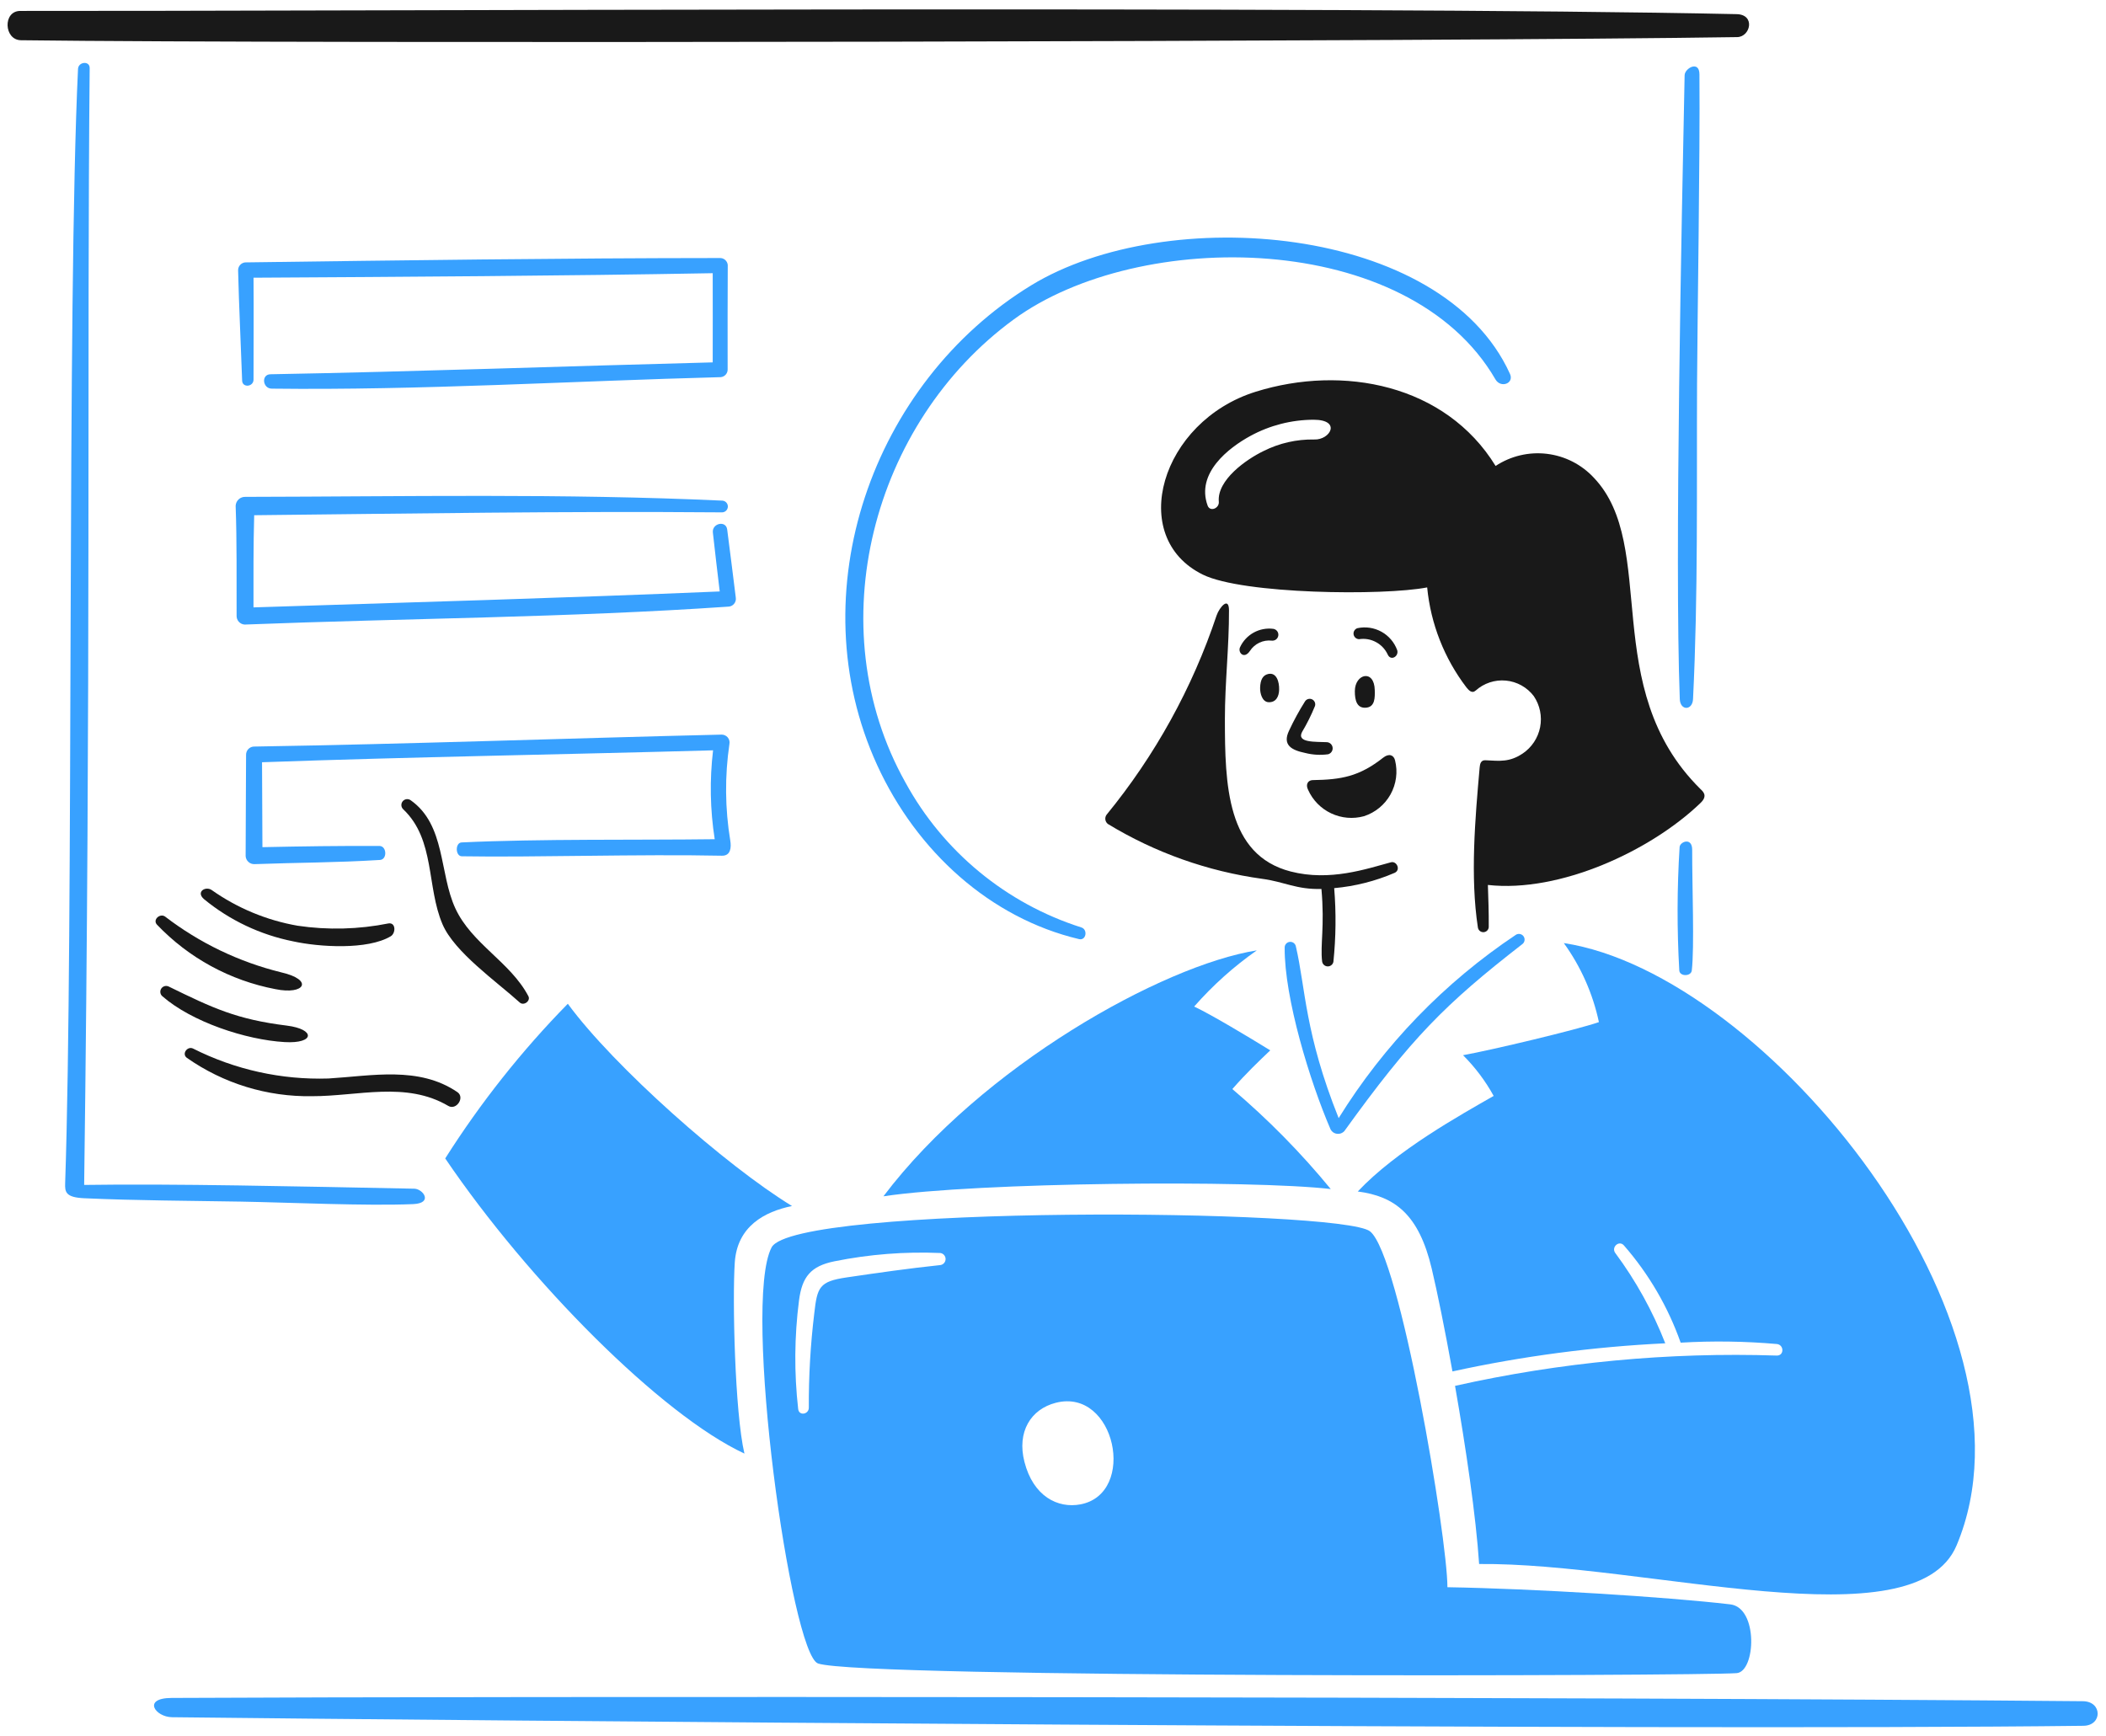 <svg width="148" height="122" viewBox="0 0 148 122" fill="none" xmlns="http://www.w3.org/2000/svg">
<path fill-rule="evenodd" clip-rule="evenodd" d="M122.081 2.608C102.472 2.917 21.681 3.085 1.473 2.828C0.273 2.813 0.182 0.768 1.424 0.768C22.255 0.793 94.266 0.396 122.042 0.994C123.379 1.021 123.016 2.593 122.081 2.608Z" fill="#191919"/>
<path fill-rule="evenodd" clip-rule="evenodd" d="M98.019 61.341C96.666 61.925 95.228 62.29 93.761 62.421C93.902 64.146 93.883 65.88 93.705 67.602C93.686 67.694 93.634 67.778 93.559 67.836C93.485 67.894 93.392 67.925 93.297 67.921C93.202 67.918 93.111 67.881 93.041 67.817C92.971 67.754 92.925 67.667 92.913 67.573C92.772 66.396 93.101 65.12 92.864 62.479C91.102 62.526 90.276 61.98 88.728 61.77C84.879 61.244 81.18 59.931 77.86 57.913C77.761 57.838 77.696 57.726 77.679 57.603C77.662 57.48 77.694 57.355 77.769 57.256C81.175 53.096 83.794 48.351 85.498 43.252C85.699 42.676 86.365 41.902 86.368 42.894C86.377 45.437 86.08 47.978 86.08 50.525C86.08 55.147 86.203 60.091 90.706 61.252C93.467 61.963 96.037 61.062 97.746 60.605C98.152 60.493 98.454 61.131 98.019 61.341Z" fill="#191919"/>
<path fill-rule="evenodd" clip-rule="evenodd" d="M91.5 51.45C91.105 52.215 92.451 52.125 93.257 52.163C93.359 52.172 93.455 52.216 93.527 52.288C93.599 52.36 93.644 52.456 93.652 52.558C93.661 52.659 93.633 52.761 93.574 52.844C93.515 52.928 93.428 52.987 93.329 53.013C92.796 53.084 92.253 53.054 91.731 52.922C90.799 52.729 90.087 52.385 90.595 51.34C90.923 50.635 91.296 49.952 91.711 49.294C91.762 49.214 91.84 49.156 91.931 49.13C92.022 49.103 92.119 49.111 92.205 49.151C92.29 49.191 92.358 49.261 92.396 49.348C92.434 49.435 92.439 49.532 92.41 49.622C92.153 50.254 91.849 50.865 91.5 51.45Z" fill="#191919"/>
<path fill-rule="evenodd" clip-rule="evenodd" d="M96.612 48.507C96.621 48.991 96.657 49.724 95.945 49.742C95.371 49.758 95.209 49.251 95.212 48.572C95.216 47.349 96.583 47.009 96.612 48.507Z" fill="#191919"/>
<path fill-rule="evenodd" clip-rule="evenodd" d="M89.892 48.476C89.88 48.939 89.683 49.375 89.149 49.353C88.703 49.335 88.543 48.732 88.555 48.336C88.574 47.749 88.759 47.45 89.129 47.369C89.698 47.244 89.907 47.896 89.892 48.476Z" fill="#191919"/>
<path fill-rule="evenodd" clip-rule="evenodd" d="M89.376 45.026C89.078 44.991 88.775 45.041 88.504 45.169C88.232 45.297 88.001 45.498 87.838 45.751C87.425 46.361 86.984 45.86 87.14 45.498C87.341 45.059 87.678 44.695 88.101 44.461C88.524 44.227 89.011 44.135 89.49 44.198C89.597 44.216 89.693 44.276 89.757 44.363C89.822 44.451 89.849 44.56 89.834 44.667C89.82 44.775 89.763 44.873 89.678 44.94C89.592 45.007 89.484 45.037 89.376 45.026Z" fill="#191919"/>
<path fill-rule="evenodd" clip-rule="evenodd" d="M95.513 44.923C95.419 44.922 95.328 44.888 95.257 44.827C95.186 44.765 95.138 44.68 95.124 44.587C95.109 44.495 95.128 44.4 95.178 44.319C95.227 44.239 95.303 44.179 95.392 44.15C95.967 44.027 96.567 44.115 97.082 44.4C97.596 44.685 97.99 45.146 98.191 45.699C98.316 46.13 97.739 46.484 97.521 46C97.348 45.627 97.058 45.321 96.696 45.127C96.334 44.932 95.919 44.861 95.513 44.923Z" fill="#191919"/>
<path fill-rule="evenodd" clip-rule="evenodd" d="M91.924 55.504C92.247 56.233 92.822 56.822 93.543 57.163C94.265 57.505 95.085 57.577 95.854 57.365C96.647 57.109 97.314 56.561 97.72 55.832C98.125 55.104 98.239 54.248 98.038 53.439C97.947 53.062 97.609 52.931 97.204 53.251C95.508 54.587 94.253 54.795 92.25 54.829C91.924 54.834 91.734 55.125 91.924 55.504Z" fill="#191919"/>
<path fill-rule="evenodd" clip-rule="evenodd" d="M37.13 70.009C37.31 70.349 36.808 70.713 36.528 70.461C34.906 68.993 31.937 66.921 31.099 64.963C29.969 62.326 30.586 59.025 28.351 56.892C28.27 56.822 28.219 56.725 28.208 56.62C28.197 56.514 28.228 56.409 28.293 56.325C28.358 56.241 28.453 56.185 28.557 56.17C28.662 56.154 28.769 56.179 28.856 56.24C31.327 57.978 30.858 61.38 32.002 63.848C33.162 66.346 35.859 67.606 37.13 70.009Z" fill="#191919"/>
<path fill-rule="evenodd" clip-rule="evenodd" d="M20.607 66.162C18.302 65.704 16.146 64.684 14.332 63.191C13.75 62.678 14.447 62.264 14.872 62.551C16.677 63.826 18.741 64.684 20.918 65.063C23.042 65.377 25.204 65.322 27.31 64.899C27.829 64.83 27.817 65.589 27.46 65.803C25.836 66.778 22.43 66.563 20.607 66.162Z" fill="#191919"/>
<path fill-rule="evenodd" clip-rule="evenodd" d="M11.03 64.987C10.708 64.634 11.25 64.165 11.604 64.421C14.021 66.276 16.797 67.609 19.756 68.338C22.067 68.865 21.426 69.947 19.351 69.519C16.173 68.913 13.263 67.329 11.03 64.987Z" fill="#191919"/>
<path fill-rule="evenodd" clip-rule="evenodd" d="M20.009 73.241C17.263 73.082 13.461 71.816 11.4 70.01C11.327 69.944 11.281 69.854 11.269 69.757C11.257 69.66 11.28 69.561 11.334 69.479C11.388 69.398 11.469 69.338 11.564 69.311C11.658 69.284 11.759 69.291 11.848 69.332C14.981 70.867 16.651 71.647 20.152 72.082C22.185 72.335 22.125 73.364 20.009 73.241Z" fill="#191919"/>
<path fill-rule="evenodd" clip-rule="evenodd" d="M32.142 76.756C32.694 77.133 32.067 78.06 31.504 77.727C28.535 75.979 25.154 77.049 21.928 77.044C18.784 77.097 15.703 76.153 13.128 74.345C12.757 74.067 13.166 73.511 13.558 73.691C16.506 75.18 19.78 75.905 23.08 75.8C26.128 75.616 29.432 74.911 32.142 76.756Z" fill="#191919"/>
<path fill-rule="evenodd" clip-rule="evenodd" d="M146.416 121.294C116.267 121.661 30.427 120.905 12.092 120.691C10.911 120.678 9.974 119.345 12.058 119.336C35.634 119.214 111.306 119.243 146.372 119.566C147.753 119.575 147.756 121.277 146.416 121.294Z" fill="#38A1FF"/>
<path fill-rule="evenodd" clip-rule="evenodd" d="M88.322 66.795C81.694 67.85 68.997 74.937 62.083 84.08C68.636 83.088 87.964 82.919 93.519 83.57C91.429 81.025 89.115 78.673 86.604 76.543C87.568 75.438 88.475 74.578 89.268 73.822C87.681 72.843 85.072 71.281 83.92 70.743C85.225 69.256 86.703 67.931 88.322 66.795Z" fill="#38A1FF"/>
<path fill-rule="evenodd" clip-rule="evenodd" d="M102.816 74.163C103.665 75.01 104.39 75.974 104.968 77.025C102.645 78.357 98.138 80.851 95.418 83.741C98.015 84.081 99.711 85.341 100.615 89.164C101.004 90.804 101.54 93.435 102.072 96.388C106.993 95.313 111.996 94.652 117.027 94.411C116.144 92.151 114.964 90.018 113.518 88.069C113.207 87.658 113.783 87.137 114.125 87.536C115.872 89.541 117.224 91.858 118.109 94.366C120.363 94.233 122.624 94.265 124.873 94.462C125.385 94.52 125.391 95.286 124.861 95.273C117.265 95.025 109.669 95.741 102.253 97.403C103.01 101.721 103.722 106.545 103.946 109.923C115.621 109.81 134.562 115.579 137.498 108.62C144.072 93.034 124.105 68.436 109.898 66.282C111.097 67.942 111.937 69.834 112.364 71.837C110.807 72.377 104.857 73.793 102.816 74.163Z" fill="#38A1FF"/>
<path fill-rule="evenodd" clip-rule="evenodd" d="M94.075 78.584C91.687 72.625 91.752 69.453 91.071 66.532C91.055 66.431 91.001 66.341 90.921 66.278C90.84 66.216 90.738 66.187 90.637 66.198C90.535 66.208 90.442 66.257 90.376 66.335C90.309 66.412 90.275 66.513 90.281 66.614C90.257 70.14 92.053 76.013 93.512 79.39C93.558 79.472 93.623 79.541 93.701 79.594C93.78 79.646 93.869 79.678 93.962 79.689C94.055 79.7 94.15 79.689 94.238 79.657C94.326 79.624 94.406 79.572 94.47 79.503C99.195 72.942 101.555 70.571 106.973 66.363C107.058 66.303 107.116 66.213 107.135 66.112C107.154 66.01 107.134 65.905 107.077 65.819C107.021 65.732 106.933 65.671 106.832 65.648C106.732 65.625 106.626 65.641 106.537 65.695C101.509 69.05 97.259 73.446 94.075 78.584Z" fill="#38A1FF"/>
<path fill-rule="evenodd" clip-rule="evenodd" d="M55.658 84.762C51.011 81.928 43.133 74.957 39.903 70.547C36.657 73.858 33.769 77.502 31.288 81.418C37.168 90.09 46.479 99.444 52.315 102.162C51.637 99.271 51.464 91.28 51.637 88.729C51.809 86.179 53.732 85.159 55.658 84.762Z" fill="#38A1FF"/>
<path fill-rule="evenodd" clip-rule="evenodd" d="M29.028 84.629C30.47 84.568 29.729 83.557 29.114 83.545C20.904 83.384 12.105 83.184 5.914 83.28C6.393 47.511 6.107 24.942 6.302 4.787C6.308 4.253 5.507 4.335 5.483 4.844C4.701 21.229 5.182 65.354 4.579 83.158C4.558 83.768 4.6 84.158 5.92 84.216C9.616 84.382 13.218 84.389 16.935 84.453C20.351 84.513 25.718 84.767 29.028 84.629Z" fill="#38A1FF"/>
<path fill-rule="evenodd" clip-rule="evenodd" d="M118.979 49.127C119.341 41.783 119.228 34.342 119.261 26.982C119.281 22.631 119.478 10.95 119.429 5.217C119.421 4.224 118.397 4.79 118.387 5.292C118.189 15.027 117.676 39.332 118.048 49.138C118.08 49.963 118.942 49.951 118.979 49.127Z" fill="#38A1FF"/>
<path fill-rule="evenodd" clip-rule="evenodd" d="M17.817 26.68C17.817 24.292 17.837 21.906 17.817 19.518C28.571 19.456 39.333 19.395 50.086 19.201C50.095 21.29 50.086 23.38 50.086 25.469C39.814 25.732 29.31 26.119 19.007 26.304C18.344 26.316 18.451 27.307 19.093 27.315C29.496 27.441 40.219 26.778 50.654 26.507C50.792 26.493 50.919 26.426 51.009 26.32C51.098 26.214 51.144 26.077 51.135 25.939C51.135 23.499 51.126 21.058 51.143 18.619C51.128 18.479 51.06 18.351 50.953 18.261C50.846 18.171 50.709 18.126 50.569 18.135C39.458 18.142 28.339 18.293 17.228 18.442C17.086 18.456 16.955 18.525 16.863 18.634C16.771 18.744 16.725 18.884 16.734 19.027C16.796 21.603 16.927 24.173 17.016 26.747C17.029 27.271 17.816 27.197 17.817 26.68Z" fill="#38A1FF"/>
<path fill-rule="evenodd" clip-rule="evenodd" d="M17.191 43.896C28.423 43.458 39.987 43.407 51.151 42.638C51.233 42.639 51.314 42.623 51.389 42.59C51.463 42.556 51.529 42.507 51.583 42.445C51.636 42.383 51.674 42.309 51.696 42.23C51.717 42.151 51.72 42.069 51.706 41.988C51.508 40.396 51.31 38.804 51.103 37.213C51.016 36.552 50.025 36.778 50.097 37.427C50.248 38.809 50.415 40.19 50.579 41.569C39.674 42.03 28.672 42.341 17.814 42.689C17.814 40.529 17.802 38.367 17.863 36.211C28.842 36.097 39.632 35.919 50.731 36.01C50.838 36.012 50.941 35.972 51.02 35.899C51.098 35.825 51.145 35.725 51.15 35.618C51.155 35.511 51.119 35.406 51.048 35.325C50.978 35.245 50.879 35.195 50.772 35.186C39.63 34.673 28.442 34.899 17.253 34.921C17.166 34.917 17.079 34.929 16.998 34.958C16.916 34.987 16.84 35.032 16.776 35.09C16.712 35.149 16.659 35.219 16.622 35.298C16.585 35.376 16.564 35.461 16.56 35.548C16.653 38.119 16.618 40.699 16.627 43.273C16.621 43.429 16.677 43.582 16.782 43.699C16.887 43.815 17.034 43.886 17.191 43.896Z" fill="#38A1FF"/>
<path fill-rule="evenodd" clip-rule="evenodd" d="M50.227 58.982C44.833 59.053 37.972 58.947 32.44 59.208C31.976 59.23 31.997 60.174 32.452 60.182C37.433 60.267 44.971 60.021 50.73 60.142C51.366 60.156 51.396 59.539 51.321 59.081C50.949 56.833 50.929 54.541 51.261 52.287C51.277 52.206 51.274 52.122 51.252 52.042C51.231 51.962 51.192 51.888 51.139 51.825C51.085 51.762 51.018 51.712 50.942 51.679C50.867 51.645 50.785 51.629 50.702 51.631C39.744 51.89 28.782 52.295 17.825 52.471C17.678 52.481 17.54 52.548 17.441 52.657C17.342 52.767 17.289 52.91 17.293 53.058C17.274 55.429 17.278 57.803 17.262 60.171C17.272 60.327 17.343 60.473 17.458 60.578C17.574 60.683 17.726 60.739 17.882 60.734C21.046 60.618 23.537 60.635 26.701 60.44C27.229 60.408 27.184 59.456 26.661 59.455C23.695 59.447 21.408 59.479 18.442 59.541C18.431 57.552 18.428 55.562 18.415 53.573C28.977 53.196 39.547 53.031 50.111 52.735C49.864 54.813 49.903 56.915 50.227 58.982Z" fill="#38A1FF"/>
<path fill-rule="evenodd" clip-rule="evenodd" d="M75.832 66.004C76.331 66.123 76.466 65.322 75.983 65.18C70.708 63.5 66.284 59.851 63.629 54.993C57.505 44.054 61.294 29.719 71.245 22.448C80.058 16.006 98.99 16.138 105.094 26.666C105.463 27.302 106.422 26.954 106.114 26.277C101.342 15.758 81.972 14.252 72.472 20.051C61.288 26.883 56.1 41.659 61.641 53.769C64.428 59.861 69.604 64.529 75.832 66.004Z" fill="#38A1FF"/>
<path fill-rule="evenodd" clip-rule="evenodd" d="M118.891 68.21C119.082 66.586 118.912 62.259 118.919 59.727C118.919 58.819 118.066 59.153 118.035 59.533C117.854 62.423 117.847 65.321 118.013 68.211C118.047 68.643 118.841 68.636 118.891 68.21Z" fill="#38A1FF"/>
<path fill-rule="evenodd" clip-rule="evenodd" d="M121.592 112.759C117.096 112.232 107.772 111.654 101.718 111.554C101.718 108.078 98.393 88.203 96.277 86.541C94.251 84.949 55.812 84.652 54.224 87.671C52.138 91.645 55.586 116.265 57.49 116.915C60.589 117.97 119.474 117.794 122.043 117.593C123.386 117.492 123.578 112.99 121.592 112.759ZM66.09 88.912C63.858 89.146 61.721 89.454 59.495 89.781C57.567 90.063 57.431 90.467 57.222 92.317C56.956 94.513 56.829 96.725 56.84 98.937C56.84 99.408 56.156 99.531 56.093 99.036C55.805 96.497 55.824 93.932 56.151 91.398C56.366 89.735 56.979 88.987 58.636 88.649C61.086 88.154 63.588 87.958 66.085 88.065C66.186 88.079 66.279 88.13 66.346 88.207C66.414 88.285 66.451 88.384 66.452 88.486C66.452 88.589 66.416 88.688 66.35 88.766C66.284 88.844 66.192 88.896 66.09 88.912ZM75.932 105.731C74.339 106.033 72.613 105.171 71.992 102.741C71.452 100.632 72.444 99.04 74.196 98.592C78.391 97.519 79.924 104.968 75.932 105.731Z" fill="#38A1FF"/>
<path fill-rule="evenodd" clip-rule="evenodd" d="M119.485 55.442C112.321 48.344 116.591 38.393 112.01 33.578C111.144 32.644 109.974 32.048 108.709 31.896C107.444 31.744 106.167 32.047 105.104 32.749C101.575 27.01 94.377 25.621 88.249 27.531C81.57 29.612 79.177 37.766 84.538 40.39C87.348 41.766 97.211 41.882 100.295 41.285C100.542 43.838 101.497 46.272 103.053 48.312C103.212 48.504 103.435 48.77 103.7 48.538C103.987 48.279 104.324 48.084 104.691 47.962C105.057 47.841 105.445 47.797 105.829 47.834C106.213 47.87 106.586 47.986 106.923 48.174C107.26 48.362 107.555 48.617 107.788 48.925C108.002 49.242 108.152 49.598 108.228 49.972C108.304 50.347 108.306 50.733 108.233 51.109C108.159 51.484 108.013 51.841 107.801 52.16C107.589 52.478 107.317 52.752 106.999 52.965C106.078 53.574 105.421 53.485 104.389 53.433C104.066 53.417 104.006 53.688 103.984 53.935C103.665 57.523 103.312 61.618 103.859 65.187C103.874 65.286 103.926 65.376 104.005 65.437C104.084 65.498 104.184 65.526 104.283 65.514C104.383 65.503 104.474 65.453 104.537 65.376C104.601 65.298 104.631 65.199 104.622 65.099C104.63 64.132 104.594 63.165 104.562 62.197C109.605 62.761 115.99 59.812 119.5 56.439C120.056 55.911 119.658 55.614 119.485 55.442ZM92.353 30.889C91.123 30.867 89.907 31.144 88.807 31.695C87.586 32.281 85.513 33.737 85.653 35.265C85.694 35.723 85.036 36.003 84.865 35.531C84.04 33.255 86.336 31.476 87.867 30.641C89.23 29.897 90.757 29.505 92.311 29.5C94.298 29.502 93.478 30.937 92.353 30.889Z" fill="#191919"/>
</svg>
